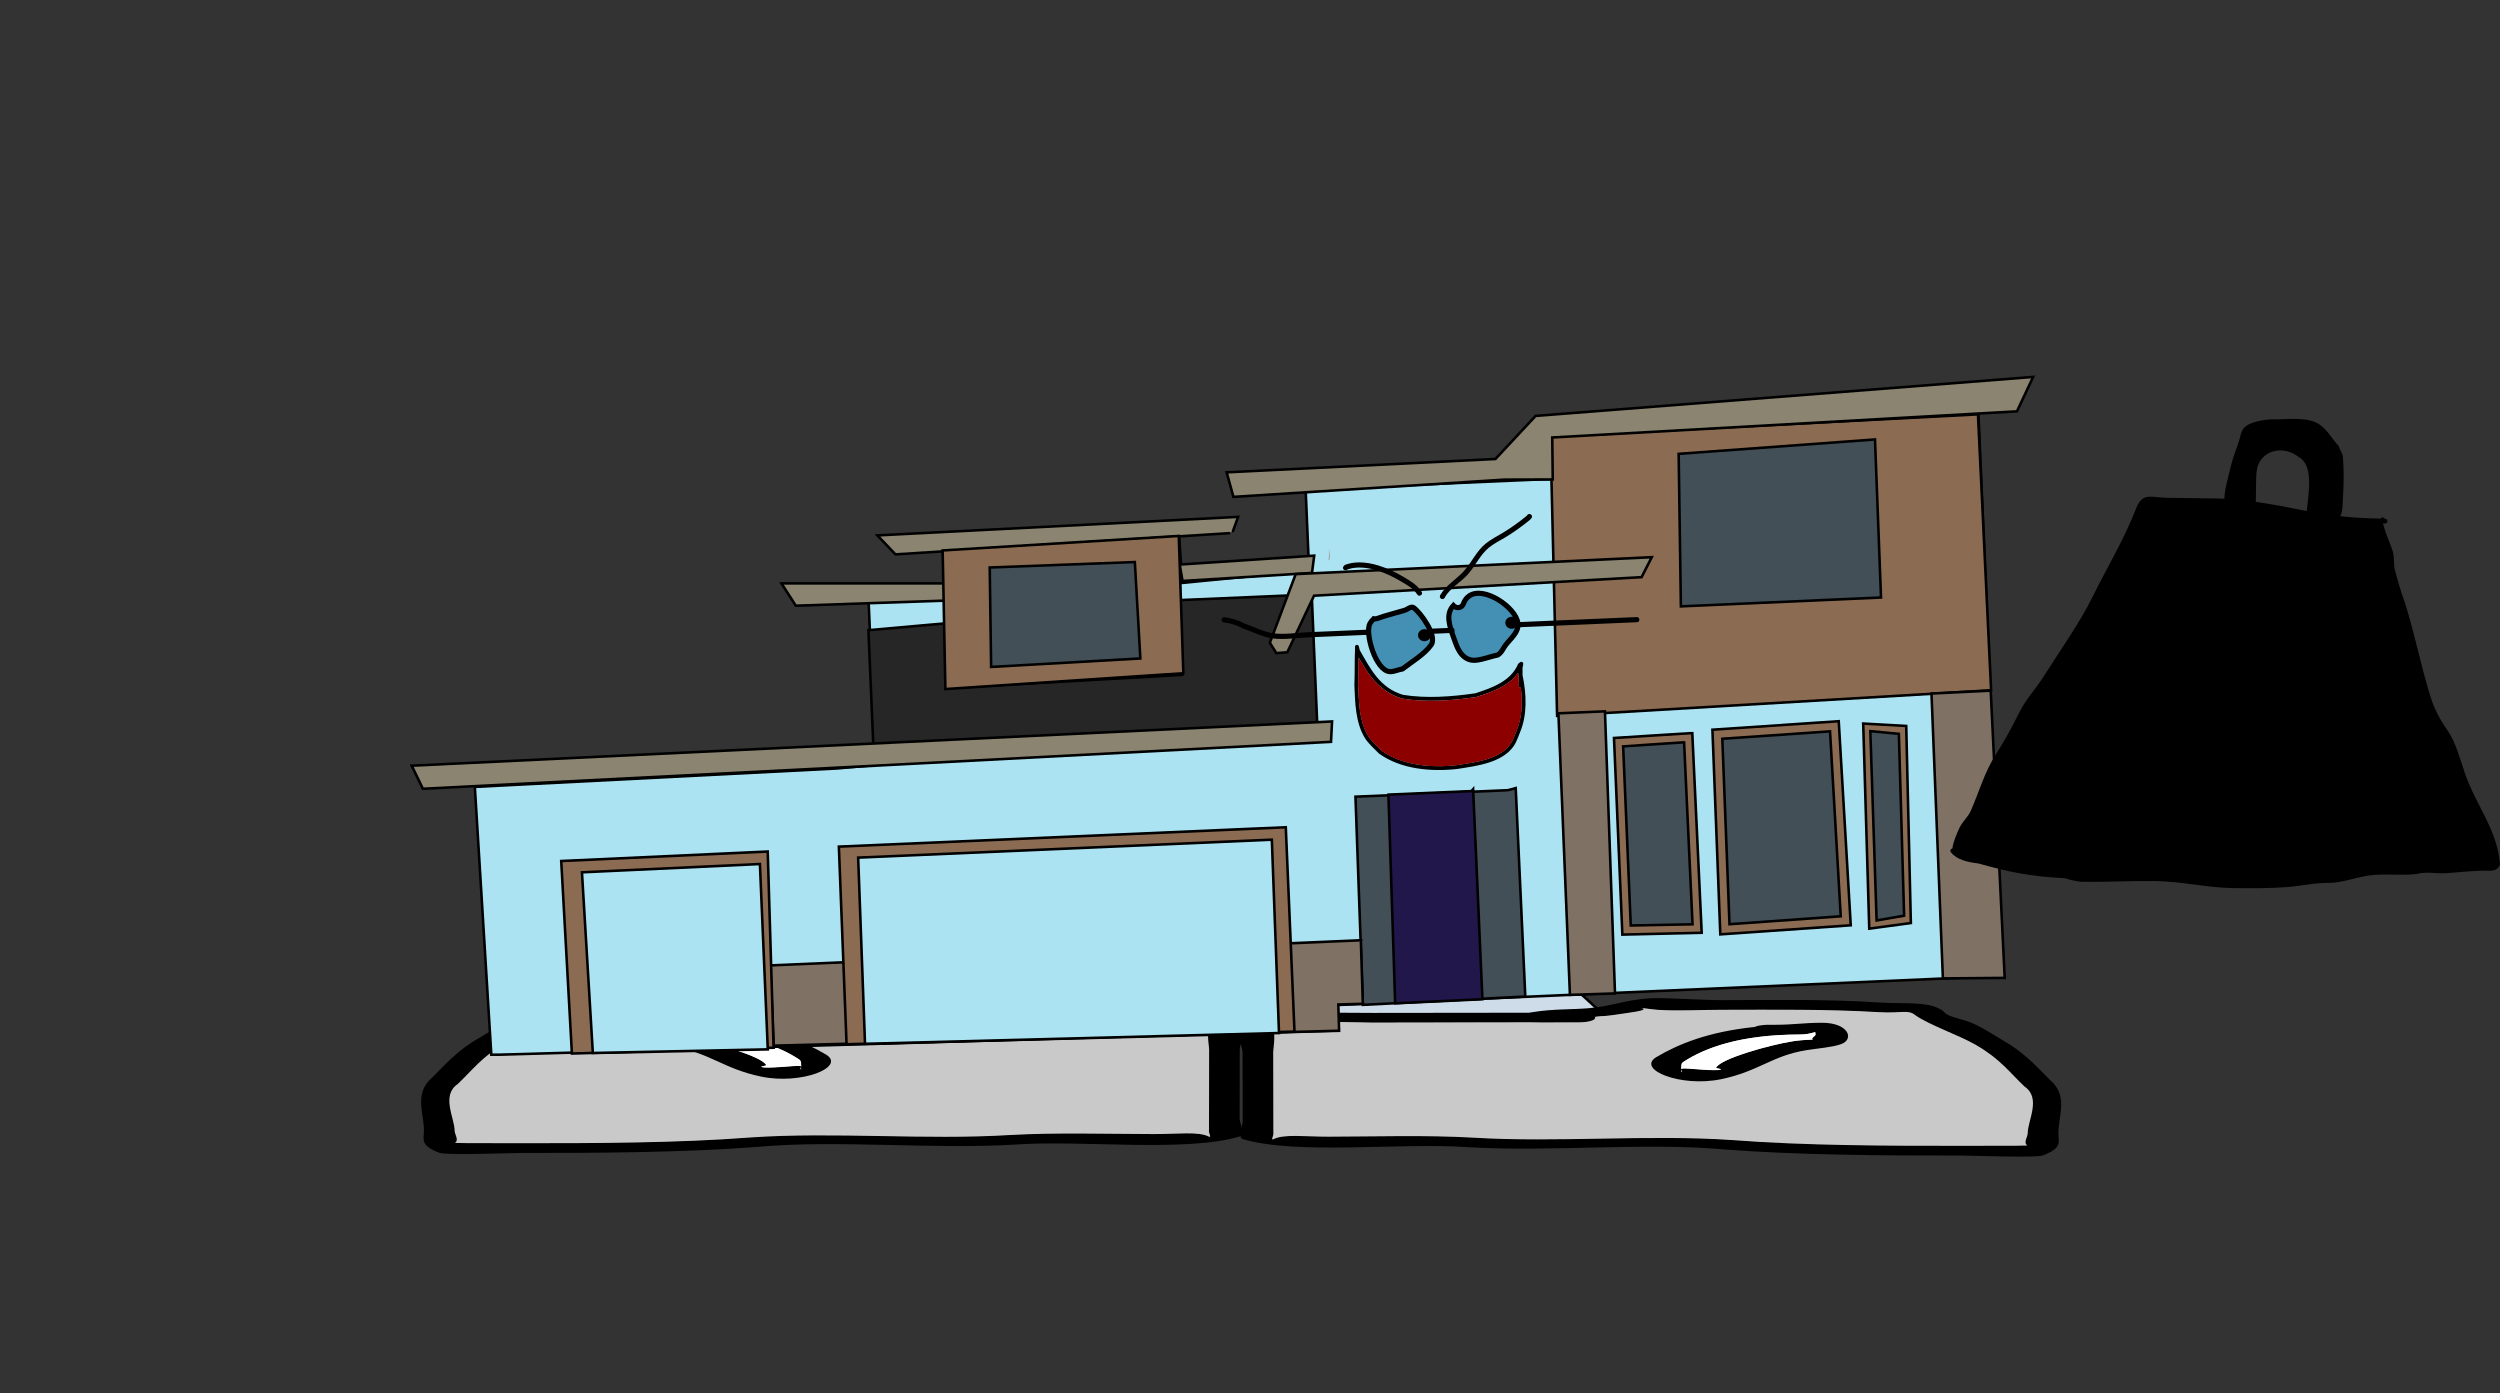 <svg version="1.1" xmlns="http://www.w3.org/2000/svg" xmlns:xlink="http://www.w3.org/1999/xlink" width="967.1" height="539.039" viewBox="0,0,967.1,539.039"><rect x="0" y="0" width="967.1" height="539.039" fill="#333333" stroke="none"/><g transform="translate(159.73,89.52)"><g data-paper-data="{&quot;isPaintingLayer&quot;:true}" stroke-linejoin="miter" stroke-miterlimit="10" stroke-dasharray="" stroke-dashoffset="0" style="mix-blend-mode: normal"><path d="M-159.73,449.52v-539.039h959.459v539.039z" fill="none" fill-rule="nonzero" stroke="#f00000" stroke-width="0" stroke-linecap="butt"/><path d="M192.032,324.822l35.966,-45.417l109.759,-9.006l-19.757,44.524z" data-paper-data="{&quot;index&quot;:null}" fill="#cedce9" fill-rule="nonzero" stroke="#000000" stroke-width="1" stroke-linecap="round"/><path d="M174.555,301.953c-3.803,-0.604 -12.854,-1.549 -8.886,-2.51c-2.169,0.307 -5.063,0.681 -6.603,0.781c-7.294,0.473 -16.746,-0.02 -24.272,-0.029c-20.648,-0.025 -40.694,-0.304 -60.682,0.884c-9.033,0.537 -11.514,-1.157 -14.291,1.205c-5.726,3.963 -16.495,7.492 -23.414,11.48c-9.378,5.405 -13.019,10.629 -18.771,16.053c-6.507,4.465 -1.221,13.058 -1.227,18.036c-0.002,1.333 1.819,3.707 0.076,4.685c1.732,0.052 3.404,0.099 4.469,0.1c7.079,0.008 14.159,0.017 21.238,0.025c28.161,0.034 60.881,-0.121 88.217,-2.242c32.456,-2.258 67.626,1.078 100.343,-0.945c17.917,-1.013 37.445,-0.375 55.686,-0.346c9.254,0.015 17.179,-1.083 21.237,0.981c1.067,0.543 0.002,-1.275 0.002,-1.912c0.002,-1.593 0.004,-3.187 0.006,-4.78c0.011,-8.923 0.021,-17.845 0.032,-26.768c0.003,-2.109 -1.743,-9.658 1.888,-10.47c-0.681,-0.014 -1.452,-0.035 -1.875,-0.046c-3.754,-0.091 -5.852,-0.028 -8.781,-0.69c-5.085,-1.15 -22.247,-0.303 -29.143,-0.311c-26.801,-0.032 -53.601,-0.064 -80.402,-0.096c0,0 -6.068,-0.007 -6.066,-1.919c0,-0.079 0.01,-0.154 0.03,-0.226c-2.901,-0.197 -5.831,-0.469 -8.811,-0.943zM269.808,301.313c16.178,0.019 36.857,-0.864 47.9,3.026c6.329,2.229 2.147,9.346 2.143,12.33c-0.011,8.923 -0.021,17.845 -0.032,26.768c-0.001,1.019 2.083,6.076 -0.008,6.692c-21.118,6.225 -60.903,1.304 -86.683,3.102c-31.992,1.978 -68.828,-1.908 -99.78,0.906c-28.174,2.185 -62.113,2.387 -91.16,2.352c-4.166,-0.005 -29.154,0.959 -31.858,-0.038c-7.753,-2.86 -6.062,-5.237 -6.058,-8.611c0.007,-6.104 -3.418,-13.383 1.851,-19.244c5.895,-5.559 10.031,-11.137 19.43,-16.553c3.791,-2.185 7.887,-5.109 12.785,-7.08c3.205,-1.29 9.332,-2.334 10.099,-4.015c5.197,-4.422 14.576,-2.96 25.678,-3.691c19.762,-1.301 40.211,-0.908 60.682,-0.884c7.55,0.009 22.302,-1.068 27.628,-0.721c9.27,0.604 14.642,3.102 23.627,3.852c6.593,0.551 13.542,0.238 21.237,1.459c0.584,0.093 1.168,0.185 1.752,0.278c20.255,0.024 40.51,0.048 60.766,0.073z" data-paper-data="{&quot;index&quot;:null}" fill="#000000" fill-rule="nonzero" stroke="none" stroke-width="1" stroke-linecap="butt"/><path d="M183.45,302.804c-0.02,0.072 -0.029,0.147 -0.029,0.226c-0.002,1.912 6.096,1.923 6.096,1.923c26.801,0.032 53.744,0.102 80.545,0.134c6.897,0.008 24.074,-0.83 29.159,0.32c2.929,0.662 5.032,0.603 8.786,0.693c0.424,0.01 1.195,0.033 1.876,0.046c-3.631,0.812 -1.867,8.379 -1.87,10.489c-0.011,8.923 -0.034,17.898 -0.045,26.821c-0.002,1.593 -0.014,3.194 -0.016,4.788c-0.001,0.637 1.06,2.457 -0.007,1.915c-4.058,-2.065 -11.991,-0.963 -21.244,-0.977c-18.241,-0.029 -37.824,-0.645 -55.741,0.367c-32.717,2.023 -68.208,-1.295 -100.665,0.963c-27.336,2.12 -60.188,2.242 -88.35,2.208c-7.079,-0.008 -14.171,-0.023 -21.251,-0.031c-1.065,-0.001 -2.74,-0.05 -4.471,-0.101c1.743,-0.979 -0.089,-3.36 -0.088,-4.692c0.006,-4.978 -5.308,-13.604 1.199,-18.069c5.752,-5.424 9.405,-10.685 18.783,-16.09c6.92,-3.988 17.734,-7.546 23.46,-11.509c2.777,-2.363 5.276,-0.676 14.31,-1.213c19.988,-1.188 40.164,-0.935 60.812,-0.91c7.526,0.009 17.063,0.497 24.357,0.024c1.54,-0.1 4.458,-0.474 6.627,-0.781c-3.968,0.961 5.119,1.907 8.921,2.511c2.98,0.473 5.945,0.748 8.846,0.945z" data-paper-data="{&quot;noHover&quot;:false,&quot;origItem&quot;:[&quot;Path&quot;,{&quot;applyMatrix&quot;:true,&quot;segments&quot;:[[[579.60736,595.76373],[0.95609,-0.20262],[0.00646,0.07548]],[[579.61718,596],[0,-0.08208],[0,2]],[[577.61718,598],[0,0],[-8.83333,0]],[[551.11718,598],[8.83333,0],[-2.27308,0]],[[541.51161,598.28885],[1.67648,-1.19621],[-0.96568,0.68904]],[[538.61718,599],[1.23739,-0.09027],[-0.13966,0.01019]],[[537.99901,599.04541],[0.22447,-0.0134],[1.19653,0.85421]],[[538.61718,610],[0,-2.20646],[0,9.33333]],[[538.61718,638],[0,-9.33333],[0,1.66667]],[[538.61718,643],[0,-1.66667],[0,0.66667]],[[538.61718,645],[-0.35177,0.56631],[1.33831,-2.15456]],[[545.61718,644],[-3.04994,0.00386],[6.01206,-0.00761]],[[563.97058,644.43107],[-5.90478,-1.08158],[10.78253,2.15651]],[[597.04254,645.54479],[-10.6965,-2.40266],[9.00888,2.25222]],[[626.11718,648],[-9.28168,0],[2.33333,0]],[[633.11718,648],[-2.33333,0],[0.35109,0]],[[634.59021,647.90091],[-0.5707,0.05184],[-0.57412,-1.02596]],[[634.61718,643],[0,1.39387],[0,-5.20707]],[[634.21982,624.13246],[2.14282,4.67827],[-1.8936,-5.6808]],[[628.03948,607.31672],[3.08887,5.66543],[-2.2791,-4.1802]],[[620.32688,595.27881],[1.8857,4.15235],[-0.91417,-2.47477]],[[615.61718,594],[2.9771,0.57275],[-6.58756,-1.26734]],[[595.61718,593],[6.8054,0],[-2.48058,0]],[[587.61718,593],[2.40395,0.50364],[-0.50743,-0.10631]],[[585.44122,592.1748],[0.71481,0.32365],[1.30749,1.01011]],[[582.51161,594.78885],[1.25365,-0.62682],[-0.98239,0.4912]]],&quot;closed&quot;:true}],&quot;index&quot;:null}" fill="#c9c9c9" fill-rule="nonzero" stroke="none" stroke-width="1" stroke-linecap="butt"/><path d="M98.374,309.712c-0.001,0.646 2.09,1.432 1.047,1.942c2.667,0.09 5.349,0.282 7.732,0.66c9.186,1.459 27.871,6.756 29.629,10.245c0.143,0.284 -2.455,0.328 -2.016,0.58c1.463,0.839 13.397,-0.602 14.769,-0.362c0.311,0.054 0.463,0.138 0.524,0.24c-0.064,-0.317 -0.122,-0.623 -0.121,-0.816c0.001,-0.677 0.087,-1.407 -0.874,-2.014c-8.165,-5.349 -21.508,-10.441 -44.622,-10.468c0,0 -2.728,-0.003 -4.525,-0.582c-0.599,-0.108 -1.065,-0.235 -1.378,-0.383c-0.081,0.365 -0.165,0.736 -0.166,0.958zM149.936,324.113c0.414,0.392 0.292,-0.258 0.155,-0.938c-0.029,0.295 -0.438,0.67 -0.155,0.938zM159.921,318.49c7.54,4.764 -9.601,11.691 -25.159,8.473c-14.679,-3.036 -19.644,-9.108 -33.041,-11.235c-4.526,-0.719 -9.95,-1.114 -13.33,-2.305c-5.357,-1.887 -2.973,-8.305 7.275,-8.293c7.379,0.009 11.013,0.767 17.883,0.775l3.034,0.004c0,0 3.483,0.004 5.17,0.838c17.973,1.87 29.501,6.581 38.168,11.743z" data-paper-data="{&quot;index&quot;:null}" fill="#000000" fill-rule="nonzero" stroke="none" stroke-width="1" stroke-linecap="butt"/><path d="M98.314,308.69c0.312,0.148 0.779,0.275 1.378,0.383c1.797,0.578 4.537,0.578 4.537,0.578c23.113,0.028 36.939,5.232 45.104,10.581c0.961,0.607 0.848,1.35 0.847,2.027c-0,0.193 0.047,0.503 0.11,0.82c-0.061,-0.102 -0.212,-0.187 -0.523,-0.241c-1.372,-0.239 -13.409,1.226 -14.872,0.387c-0.44,-0.252 1.871,-0.465 1.727,-0.748c-1.758,-3.489 -20.533,-8.76 -29.72,-10.218c-2.383,-0.378 -5.08,-0.563 -7.747,-0.652c1.043,-0.51 -1.023,-1.308 -1.022,-1.954c0,-0.222 0.099,-0.598 0.18,-0.963z" data-paper-data="{&quot;noHover&quot;:false,&quot;origItem&quot;:[&quot;Path&quot;,{&quot;applyMatrix&quot;:true,&quot;segments&quot;:[[[607.563,601.99816],[0.02649,0.38155],[-0.10299,0.15484]],[[607.10872,602.39727],[0.1976,-0.11227],[-0.59254,0.60273]],[[605.61718,603],[0,0],[-7.618,0]],[[590.90604,613.89443],[2.69308,-5.58508],[-0.31682,0.63364]],[[590.61718,616],[0,-0.70843],[0,0.20156]],[[590.57685,616.85325],[0.02106,-0.33136],[0.02013,-0.10671]],[[590.74964,616.60263],[-0.10238,0.05628],[0.45234,-0.24865]],[[595.61718,617],[-0.48256,0.87548],[0.14503,-0.26312]],[[594.95308,616.3906],[-0.04725,0.29671],[0.58086,-3.64773]],[[604.72276,605.71115],[-3.02833,1.51416],[0.78545,-0.39273]],[[607.27135,605.03032],[-0.87898,0.0905],[-0.34365,-0.53523]],[[607.61718,603],[0,0.6759],[0,-0.23192]]],&quot;closed&quot;:true}],&quot;index&quot;:null}" fill="#ffffff" fill-rule="nonzero" stroke="none" stroke-width="1" stroke-linecap="butt"/><path d="M336.06,314.484l-26.567,-40.827l109.799,-8.513l42.713,39.139z" data-paper-data="{&quot;index&quot;:null}" fill="#cedce9" fill-rule="nonzero" stroke="#000000" stroke-width="1" stroke-linecap="round"/><path d="M466.251,302.953c-2.98,0.473 -5.91,0.745 -8.811,0.943c0.02,0.072 0.03,0.147 0.03,0.226c0.002,1.912 -6.066,1.919 -6.066,1.919c-26.801,0.032 -53.602,0.064 -80.402,0.096c-6.897,0.008 -24.058,-0.839 -29.143,0.311c-2.929,0.662 -5.027,0.6 -8.781,0.69c-0.424,0.01 -1.194,0.032 -1.875,0.046c3.631,0.812 1.885,8.361 1.888,10.47c0.011,8.923 0.021,17.845 0.032,26.768c0.002,1.593 0.004,3.187 0.006,4.78c0.001,0.637 -1.064,2.455 0.002,1.912c4.058,-2.065 11.984,-0.967 21.237,-0.981c18.241,-0.029 37.769,-0.667 55.686,0.346c32.717,2.023 67.887,-1.313 100.343,0.945c27.336,2.12 60.056,2.275 88.217,2.242c7.08,-0.008 14.159,-0.017 21.238,-0.025c1.065,-0.001 2.738,-0.048 4.469,-0.1c-1.743,-0.979 0.078,-3.353 0.076,-4.685c-0.006,-4.978 5.28,-13.571 -1.227,-18.036c-5.752,-5.424 -9.392,-10.648 -18.771,-16.053c-6.92,-3.988 -17.688,-7.517 -23.414,-11.48c-2.777,-2.363 -5.258,-0.669 -14.291,-1.205c-19.988,-1.188 -40.034,-0.908 -60.682,-0.884c-7.526,0.009 -16.978,0.502 -24.272,0.029c-1.54,-0.1 -4.434,-0.474 -6.603,-0.781c3.968,0.961 -5.083,1.906 -8.886,2.51zM370.997,302.313c20.255,-0.024 40.51,-0.048 60.766,-0.073c0.584,-0.093 1.168,-0.185 1.752,-0.278c7.695,-1.222 14.644,-0.909 21.237,-1.459c8.985,-0.75 14.357,-3.248 23.627,-3.852c5.325,-0.347 20.078,0.73 27.628,0.721c20.471,-0.024 40.92,-0.418 60.682,0.884c11.102,0.731 20.482,-0.731 25.678,3.691c0.767,1.681 6.894,2.725 10.099,4.015c4.898,1.972 8.994,4.895 12.785,7.08c9.398,5.417 13.535,10.994 19.43,16.553c5.269,5.861 1.844,13.141 1.851,19.244c0.004,3.374 1.695,5.751 -6.058,8.611c-2.703,0.997 -27.691,0.033 -31.858,0.038c-29.047,0.035 -62.986,-0.167 -91.16,-2.352c-30.952,-2.813 -67.788,1.072 -99.78,-0.906c-25.781,-1.799 -65.565,3.123 -86.683,-3.102c-2.091,-0.616 -0.007,-5.673 -0.008,-6.692c-0.011,-8.923 -0.021,-17.845 -0.032,-26.768c-0.004,-2.983 -4.186,-10.101 2.143,-12.33c11.044,-3.89 31.722,-3.007 47.9,-3.026z" data-paper-data="{&quot;index&quot;:null}" fill="#000000" fill-rule="nonzero" stroke="none" stroke-width="1" stroke-linecap="butt"/><path d="M457.355,303.804c2.901,-0.197 5.866,-0.472 8.846,-0.945c3.803,-0.604 12.89,-1.55 8.921,-2.511c2.169,0.307 5.087,0.681 6.627,0.781c7.294,0.473 16.831,-0.015 24.357,-0.024c20.648,-0.025 40.824,-0.278 60.812,0.91c9.033,0.537 11.533,-1.15 14.31,1.213c5.726,3.963 16.54,7.521 23.46,11.509c9.378,5.405 13.031,10.666 18.783,16.09c6.507,4.465 1.193,13.091 1.199,18.069c0.002,1.333 -1.831,3.713 -0.088,4.692c-1.731,0.052 -3.406,0.1 -4.471,0.101c-7.079,0.008 -14.171,0.023 -21.251,0.031c-28.161,0.034 -61.014,-0.088 -88.35,-2.208c-32.456,-2.258 -67.948,1.059 -100.665,-0.963c-17.917,-1.013 -37.5,-0.396 -55.741,-0.367c-9.254,0.015 -17.186,-1.087 -21.244,0.977c-1.067,0.543 -0.006,-1.277 -0.007,-1.915c-0.002,-1.593 -0.014,-3.194 -0.016,-4.788c-0.011,-8.923 -0.034,-17.898 -0.045,-26.821c-0.003,-2.109 1.762,-9.676 -1.87,-10.489c0.681,-0.014 1.452,-0.036 1.876,-0.046c3.754,-0.091 5.857,-0.031 8.786,-0.693c5.085,-1.15 22.262,-0.312 29.159,-0.32c26.801,-0.032 53.744,-0.102 80.545,-0.134c0,0 6.098,-0.011 6.096,-1.923c-0,-0.078 -0.01,-0.154 -0.029,-0.226z" data-paper-data="{&quot;noHover&quot;:false,&quot;origItem&quot;:[&quot;Path&quot;,{&quot;applyMatrix&quot;:true,&quot;segments&quot;:[[[579.60736,595.76373],[0.95609,-0.20262],[0.00646,0.07548]],[[579.61718,596],[0,-0.08208],[0,2]],[[577.61718,598],[0,0],[-8.83333,0]],[[551.11718,598],[8.83333,0],[-2.27308,0]],[[541.51161,598.28885],[1.67648,-1.19621],[-0.96568,0.68904]],[[538.61718,599],[1.23739,-0.09027],[-0.13966,0.01019]],[[537.99901,599.04541],[0.22447,-0.0134],[1.19653,0.85421]],[[538.61718,610],[0,-2.20646],[0,9.33333]],[[538.61718,638],[0,-9.33333],[0,1.66667]],[[538.61718,643],[0,-1.66667],[0,0.66667]],[[538.61718,645],[-0.35177,0.56631],[1.33831,-2.15456]],[[545.61718,644],[-3.04994,0.00386],[6.01206,-0.00761]],[[563.97058,644.43107],[-5.90478,-1.08158],[10.78253,2.15651]],[[597.04254,645.54479],[-10.6965,-2.40266],[9.00888,2.25222]],[[626.11718,648],[-9.28168,0],[2.33333,0]],[[633.11718,648],[-2.33333,0],[0.35109,0]],[[634.59021,647.90091],[-0.5707,0.05184],[-0.57412,-1.02596]],[[634.61718,643],[0,1.39387],[0,-5.20707]],[[634.21982,624.13246],[2.14282,4.67827],[-1.8936,-5.6808]],[[628.03948,607.31672],[3.08887,5.66543],[-2.2791,-4.1802]],[[620.32688,595.27881],[1.8857,4.15235],[-0.91417,-2.47477]],[[615.61718,594],[2.9771,0.57275],[-6.58756,-1.26734]],[[595.61718,593],[6.8054,0],[-2.48058,0]],[[587.61718,593],[2.40395,0.50364],[-0.50743,-0.10631]],[[585.44122,592.1748],[0.71481,0.32365],[1.30749,1.01011]],[[582.51161,594.78885],[1.25365,-0.62682],[-0.98239,0.4912]]],&quot;closed&quot;:true}],&quot;index&quot;:null}" fill="#c9c9c9" fill-rule="nonzero" stroke="none" stroke-width="1" stroke-linecap="butt"/><path d="M542.431,310.712c-0,-0.222 -0.085,-0.593 -0.166,-0.958c-0.312,0.148 -0.778,0.275 -1.378,0.383c-1.797,0.578 -4.525,0.582 -4.525,0.582c-23.113,0.028 -36.457,5.119 -44.622,10.468c-0.961,0.607 -0.875,1.337 -0.874,2.014c0,0.193 -0.058,0.499 -0.121,0.816c0.061,-0.102 0.213,-0.186 0.524,-0.24c1.372,-0.239 13.306,1.201 14.769,0.362c0.44,-0.252 -2.159,-0.296 -2.016,-0.58c1.758,-3.489 20.443,-8.786 29.629,-10.245c2.383,-0.378 5.065,-0.57 7.732,-0.66c-1.043,-0.51 1.048,-1.296 1.047,-1.942zM490.714,324.176c-0.137,0.68 -0.258,1.33 0.155,0.938c0.283,-0.268 -0.126,-0.643 -0.155,-0.938zM480.884,319.49c8.666,-5.162 20.195,-9.873 38.168,-11.743c1.688,-0.833 5.17,-0.838 5.17,-0.838l3.034,-0.004c6.87,-0.008 10.504,-0.767 17.883,-0.775c10.248,-0.012 12.631,6.406 7.275,8.293c-3.38,1.191 -8.804,1.586 -13.33,2.305c-13.397,2.127 -18.362,8.199 -33.041,11.235c-15.558,3.218 -32.699,-3.709 -25.159,-8.473z" data-paper-data="{&quot;index&quot;:null}" fill="#000000" fill-rule="nonzero" stroke="none" stroke-width="1" stroke-linecap="butt"/><path d="M542.491,309.69c0.081,0.365 0.179,0.741 0.18,0.963c0.001,0.646 -2.065,1.444 -1.022,1.954c-2.667,0.09 -5.365,0.274 -7.747,0.652c-9.186,1.459 -27.962,6.729 -29.72,10.218c-0.143,0.284 2.167,0.496 1.727,0.748c-1.463,0.839 -13.5,-0.627 -14.872,-0.387c-0.311,0.054 -0.462,0.139 -0.523,0.241c0.064,-0.317 0.11,-0.628 0.11,-0.82c-0.001,-0.677 -0.113,-1.42 0.847,-2.027c8.164,-5.349 21.99,-10.554 45.104,-10.581c0,0 2.74,0.001 4.537,-0.578c0.599,-0.108 1.066,-0.235 1.378,-0.383z" data-paper-data="{&quot;noHover&quot;:false,&quot;origItem&quot;:[&quot;Path&quot;,{&quot;applyMatrix&quot;:true,&quot;segments&quot;:[[[607.563,601.99816],[0.02649,0.38155],[-0.10299,0.15484]],[[607.10872,602.39727],[0.1976,-0.11227],[-0.59254,0.60273]],[[605.61718,603],[0,0],[-7.618,0]],[[590.90604,613.89443],[2.69308,-5.58508],[-0.31682,0.63364]],[[590.61718,616],[0,-0.70843],[0,0.20156]],[[590.57685,616.85325],[0.02106,-0.33136],[0.02013,-0.10671]],[[590.74964,616.60263],[-0.10238,0.05628],[0.45234,-0.24865]],[[595.61718,617],[-0.48256,0.87548],[0.14503,-0.26312]],[[594.95308,616.3906],[-0.04725,0.29671],[0.58086,-3.64773]],[[604.72276,605.71115],[-3.02833,1.51416],[0.78545,-0.39273]],[[607.27135,605.03032],[-0.87898,0.0905],[-0.34365,-0.53523]],[[607.61718,603],[0,0.6759],[0,-0.23192]]],&quot;closed&quot;:true}],&quot;index&quot;:null}" fill="#ffffff" fill-rule="nonzero" stroke="none" stroke-width="1" stroke-linecap="butt"/><g fill-rule="nonzero" stroke="#000000" stroke-width="1" stroke-linecap="round"><path d="M605.66,71.769l8.966,210.705l0.235,5.529l-257.378,11.26l0.173,9.852l-323.88,9.351l-3.445,0.024l-6.378,-103.61l140.072,-7.13l14.96,-1.314l-2.674,-62.843l29.476,-1.5l-0.784,-18.429l91.375,-6.104l1.276,18.408l49.029,-4.794l-1.333,-31.329l95.275,-4.116l-0.69,-16.22l164.354,-9.209l1.464,-0.308z" data-paper-data="{&quot;index&quot;:null}" fill="#ace3f2"/><path d="M494.916,194.11l3.639,77.211l-30.692,0.703l-3.237,-76.059l29.231,-1.847z" data-paper-data="{&quot;index&quot;:null}" fill="#8b6c52"/><path d="M502.706,192.763l48.86,-3.293l4.649,78.951l-50.463,3.513z" data-paper-data="{&quot;index&quot;:null}" fill="#8b6c52"/><path d="M561.032,190.378l16.644,0.93l1.791,76.236l-16.097,2.174z" data-paper-data="{&quot;index&quot;:null}" fill="#8b6c52"/><path d="M605.422,70.77l5.092,106.735l-167.895,9.896l-2.583,-108.126z" data-paper-data="{&quot;index&quot;:null}" fill="#8b6c52"/><path d="M440.941,95.958l-18.706,0.058l-104.828,6.676l-2.619,-9.489l103.969,-5.163l15.538,-16.662l192.474,-15.083l-6.265,13.313l-179.762,10.111z" data-paper-data="{&quot;index&quot;:null}" fill="#8b8471"/><path d="M315.789,116.731l-129.133,8.203l-6.959,-7.335l139.516,-7.168l-1.981,5.5" data-paper-data="{&quot;index&quot;:null}" fill="#8b8471"/><path d="M347.808,132.108l-50.08,3.116l-1.117,-6.353l52.04,-3.445z" data-paper-data="{&quot;index&quot;:null}" fill="#8b8471"/><path d="M206.124,142.814l-58.011,1.976l-5.537,-8.626l63.756,-0.005z" data-paper-data="{&quot;index&quot;:null}" fill="#8b8471"/><path d="M176.21,154.265l30.9,-2.748l-0.053,25.115l90.572,-5.077l-1.23,-28.915l51.294,-2.183l2.131,50.079l-171.687,8.978z" data-paper-data="{&quot;index&quot;:null}" fill="#262626"/><path d="M178.626,206.694l-174.768,8.914l-4.318,-8.924l356.025,-17.119l-0.403,7.894z" data-paper-data="{&quot;index&quot;:null}" fill="#8b8471"/><path d="M296.263,117.808l1.767,53.096l-92.051,6.133l-1.051,-53.619z" data-paper-data="{&quot;index&quot;:null}" fill="#8b6c52"/><path d="M281.406,165.197l-57.734,3.282l-0.537,-38.468l56.134,-2.114z" data-paper-data="{&quot;index&quot;:null}" fill="#424f57"/><path d="M426.61,215.335l3.706,80.639l-62.823,3.223l-2.877,-80.527l59.004,-2.511z" data-paper-data="{&quot;index&quot;:null}" fill="#424f57"/><path d="M410.132,215.761l3.595,81.262l-33.75,1.574l-2.61,-80.72l32.109,-1.366z" data-paper-data="{&quot;index&quot;:null}" fill="#21174b"/><path d="M366.728,275.036l0.736,23.751l-9.474,0.266l0.295,10.16l-218.707,5.767l-1.321,-31.046l228.654,-9.73" data-paper-data="{&quot;index&quot;:null}" fill="#807165"/><path d="M587.442,178.764l22.91,-1.112l5.416,111.119l-23.911,0.193l-4.375,-109.273z" data-paper-data="{&quot;index&quot;:null}" fill="#807165"/><path d="M465.015,294.773l-17.434,0.57l-4.463,-108.925l18.01,-0.766z" data-paper-data="{&quot;index&quot;:null}" fill="#807165"/><path d="M167.752,314.433l-2.978,-76.443l172.891,-7.495l3.363,79.038z" data-paper-data="{&quot;index&quot;:null}" fill="#8b6c52"/><path d="M174.893,314.267l-2.652,-72.023l160.027,-6.947l2.771,74.802z" data-paper-data="{&quot;index&quot;:null}" fill="#ace3f2"/><path d="M61.504,318.026l-4.131,-74.469l79.884,-3.674l2.267,75.889z" data-paper-data="{&quot;index&quot;:null}" fill="#8b6c52"/><path d="M69.606,317.819l-4.211,-69.895l68.838,-3.204l3.051,71.697z" data-paper-data="{&quot;index&quot;:null}" fill="#ace3f2"/><path d="M341.5,132.569l137.739,-6.549l-3.933,7.728l-126.715,7.179l-10.341,21.885l-4.248,0.318l-2.508,-4.017z" data-paper-data="{&quot;index&quot;:null}" fill="#8b8471"/><path d="M565.595,80.476l2.327,61.143l-77.42,3.432l-0.861,-59.006z" data-paper-data="{&quot;index&quot;:null}" fill="#424f57"/><path d="M506.531,196.263l41.668,-2.873l4.144,71.548l-43.034,3.068z" data-paper-data="{&quot;index&quot;:null}" fill="#424f57"/><path d="M563.785,193.311l11.042,1.042l2.032,70.366l-10.645,1.828z" data-paper-data="{&quot;index&quot;:null}" fill="#424f57"/><path d="M491.745,197.683l3.268,70.348l-23.9,0.467l-2.949,-69.296l22.755,-1.518z" data-paper-data="{&quot;index&quot;:null}" fill="#424f57"/></g><path d="M354.507,127.277c-0.192,-0.031 -0.301,-0.131 -0.327,-0.3c0.254,-1.31 0.3,-2.673 0.14,-4.09c0.472,1.399 0.534,2.862 0.187,4.391z" data-paper-data="{&quot;index&quot;:null}" fill="#9e9e9e" fill-rule="evenodd" stroke="none" stroke-width="1" stroke-linecap="butt"/><path d="M403.515,145.399c2.066,0.686 2.822,-1.284 2.822,-1.284c0.392,-1.084 0.959,-1.941 1.622,-2.575c0.166,-0.095 0.453,-0.283 0.696,-0.56c5.745,-3.894 18.033,4.486 18.788,10.566c0.489,3.937 -3.63,6.464 -5.39,9.427c-0.648,1.091 -1.343,2.376 -2.53,2.934c-2.605,0.464 -7.268,2.341 -9.795,1.963c-4.5,-0.673 -5.902,-5.292 -7.07,-8.562c-1.604,-4.488 -3.287,-9.24 -0.175,-12.554c0.222,0.256 0.551,0.485 1.031,0.644z" data-paper-data="{&quot;noHover&quot;:false,&quot;origItem&quot;:[&quot;Path&quot;,{&quot;applyMatrix&quot;:true,&quot;segments&quot;:[[[303.75951,159.12161],[0.07472,0.14181],[-1.70229,1.28574]],[[302.66612,165.04188],[-0.29217,-2.27454],[0.21284,1.65697]],[[304.98984,169.71538],[-1.94531,-0.73116],[1.09249,0.41062]],[[309.51343,169.67697],[-1.20703,-0.01856],[0.58234,-0.15551]],[[310.90585,168.52331],[-0.39227,0.45765],[1.06552,-1.24311]],[[314.17667,164.58584],[-0.15326,1.91125],[0.23667,-2.95156]],[[306.84804,157.91071],[2.93246,-1.3193],[-0.13459,0.10897]],[[306.48773,158.11144],[0.08301,-0.02987],[-0.35593,0.2395]],[[305.5311,159.17855],[0.27722,-0.47785],[0,0]],[[304.15911,159.52155],[0.85749,0.5145],[-0.19963,-0.11978]]],&quot;closed&quot;:true}],&quot;index&quot;:null}" fill="#4490b5" fill-rule="nonzero" stroke="#000000" stroke-width="2" stroke-linecap="butt"/><path d="M373.059,149.734c3.423,-1.249 7.09,-2.089 10.545,-3.151c1.156,-0.356 2.536,-1.716 3.506,-1.032c2.612,1.844 9.242,10.818 6.801,14.365c-2.451,3.561 -7.555,6.608 -11.115,9.336c-1.626,0.259 -3.219,1.11 -4.864,1.037c-5.501,-0.245 -9.745,-14.997 -7.715,-18.604c0.377,-0.67 0.911,-1.266 1.455,-1.833c0.726,0.127 1.389,-0.117 1.389,-0.117z" data-paper-data="{&quot;noHover&quot;:false,&quot;origItem&quot;:[&quot;Path&quot;,{&quot;applyMatrix&quot;:true,&quot;segments&quot;:[[[287.24196,159.08011],[0.29648,0.12027],[-0.2814,0.20784]],[[286.46732,159.77235],[0.22005,-0.26889],[-1.1837,1.44643]],[[288.05629,168.74018],[-2.30956,-0.58883],[0.69062,0.17608]],[[290.19385,168.69081],[-0.71228,-0.02474],[1.75342,-0.91761]],[[295.68772,165.48695],[-1.35818,1.38911],[1.35284,-1.38365]],[[294.11298,158.49213],[0.94175,1.05695],[-0.34943,-0.39217]],[[292.54579,158.65657],[0.52189,-0.05948],[-1.55968,0.17776]],[[287.83801,159.15045],[1.56269,-0.26425],[0,0]]],&quot;closed&quot;:true}],&quot;index&quot;:null}" fill="#4490b5" fill-rule="nonzero" stroke="#000000" stroke-width="2" stroke-linecap="butt"/><path d="M388.861,156.671c-0.267,-1.261 0.603,-2.494 1.942,-2.753c1.339,-0.259 2.641,0.554 2.908,1.815c0.267,1.261 -0.603,2.494 -1.942,2.753c-1.339,0.259 -2.641,-0.554 -2.908,-1.815z" data-paper-data="{&quot;index&quot;:null}" fill="#000000" fill-rule="nonzero" stroke="none" stroke-width="0.5" stroke-linecap="butt"/><path d="M422.637,151.858c-0.267,-1.261 0.603,-2.494 1.942,-2.753c1.339,-0.259 2.641,0.554 2.908,1.815c0.267,1.261 -0.603,2.494 -1.942,2.753c-1.339,0.259 -2.641,-0.554 -2.908,-1.815z" data-paper-data="{&quot;index&quot;:null}" fill="#000000" fill-rule="nonzero" stroke="none" stroke-width="0.5" stroke-linecap="butt"/><path d="M474.435,150.145c0.043,0.999 -0.957,1.042 -0.957,1.042c-4.789,0.204 -10.006,0.426 -15.033,0.64c-1.888,0.08 -3.78,0.161 -5.674,0.241c-8.229,0.35 -16.496,0.702 -24.702,1.051c0,0 -0.999,0.043 -1.042,-0.957c-0.043,-0.999 0.957,-1.042 0.957,-1.042c8.234,-0.35 16.468,-0.701 24.702,-1.051c1.861,-0.079 3.722,-0.158 5.583,-0.238c4.737,-0.202 9.566,-0.407 14.303,-0.609l0.821,-0.035c0,0 0.999,-0.043 1.042,0.957z" fill="#000000" fill-rule="nonzero" stroke="none" stroke-width="0.5" stroke-linecap="butt"/><path d="M393.146,154.708c-0.043,-0.999 0.765,-1.033 0.765,-1.033c2.508,-0.107 5.679,-0.242 8.186,-0.348c0,0 0.808,-0.034 0.85,0.965c0.043,0.999 -0.765,1.033 -0.765,1.033c-2.508,0.107 -5.015,0.213 -7.523,0.32l-0.664,0.028c0,0 -0.808,0.034 -0.85,-0.965z" fill="#000000" fill-rule="nonzero" stroke="none" stroke-width="0.5" stroke-linecap="butt"/><path d="M312.856,150.119c0.134,-0.991 1.125,-0.857 1.125,-0.857l0.077,0.01c2.831,0.391 5.216,1.093 7.745,2.446c3.63,1.231 7.331,3.262 11.149,3.753c4.284,0.55 9.033,-0.252 13.339,-0.435c7.693,-0.327 15.385,-0.655 23.078,-0.982c0,0 0.999,-0.043 1.042,0.957c0.043,0.999 -0.957,1.042 -0.957,1.042c-7.693,0.327 -15.385,0.655 -23.078,0.982c-4.423,0.188 -9.272,0.983 -13.674,0.422c-4.012,-0.512 -7.886,-2.598 -11.694,-3.902c-2.38,-1.261 -4.548,-1.949 -7.218,-2.3l-0.077,-0.01c0,0 -0.991,-0.134 -0.857,-1.125z" fill="#000000" fill-rule="nonzero" stroke="none" stroke-width="0.5" stroke-linecap="butt"/><path d="M361.535,130.765c-0.2,0.231 -0.574,0.49 -1.143,0.235c-0.913,-0.409 -0.504,-1.321 -0.504,-1.321l0.641,-0.681c0.875,-0.313 1.779,-0.55 2.689,-0.736c6.723,-1.074 14.152,1.93 19.848,5.306c2.757,1.634 5.316,3.058 7.133,5.792c0,0 0.55,0.835 -0.284,1.385c-0.835,0.55 -1.385,-0.284 -1.385,-0.284c-1.615,-2.471 -4.009,-3.704 -6.484,-5.173c-5.244,-3.113 -12.26,-6.067 -18.471,-5.059c-0.689,0.138 -1.374,0.312 -2.041,0.535z" fill="#000000" fill-rule="nonzero" stroke="none" stroke-width="0.5" stroke-linecap="butt"/><path d="M432.555,109.568c0.753,0.658 0.095,1.411 0.095,1.411l-0.583,0.645c-2.995,2.435 -6.124,4.708 -9.436,6.693c-2.112,1.264 -4.532,2.479 -6.438,4.04c-3.399,2.782 -5.236,7.136 -8.143,10.37c-2.625,2.921 -7.118,5.455 -8.899,8.954c0,0 -0.467,0.884 -1.351,0.418c-0.884,-0.467 -0.418,-1.351 -0.418,-1.351c2.007,-3.706 6.376,-6.237 9.183,-9.361c2.988,-3.325 4.863,-7.707 8.36,-10.577c1.98,-1.625 4.482,-2.894 6.678,-4.209c3.231,-1.933 6.282,-4.154 9.202,-6.529l0.338,-0.409c0,0 0.658,-0.753 1.411,-0.095z" fill="#000000" fill-rule="nonzero" stroke="none" stroke-width="0.5" stroke-linecap="butt"/><path d="M429.26,171.741c1.538,7.133 1.843,15.304 -0.943,21.938c-0.742,1.755 -1.379,3.843 -2.474,5.416c-4.579,6.575 -14.613,7.719 -21.845,8.857c-10.076,1.128 -21.877,0.143 -30.33,-6.004c-1.887,-1.911 -4.202,-3.932 -5.579,-6.262c-3.493,-5.91 -3.611,-13.517 -3.891,-20.145c0.185,-4.697 0.053,-9.397 0.253,-14.096l-0.013,-0.747c-0.009,-0.407 0.31,-0.748 0.718,-0.765c0.368,-0.016 0.686,0.237 0.764,0.585l0.353,1.444l-0.007,0.002c4.189,7.34 7.82,14.61 16.697,17.294c9.124,1.489 18.895,0.729 28.022,-0.588c6.453,-2.099 13.787,-4.659 16.575,-11.42l0.205,-0.081l-0.051,-0.07l0.626,-0.457c0.117,-0.088 0.261,-0.143 0.419,-0.15c0.414,-0.018 0.764,0.304 0.781,0.717c0.003,0.064 -0.003,0.126 -0.015,0.185l-0.263,1.412l-0.019,-0.004c0.011,0.98 0.012,1.96 0.017,2.94zM428.562,176.504c-0.043,0.002 -0.089,0 -0.138,-0.005c-0.746,-0.074 -0.672,-0.821 -0.672,-0.821l0.073,-0.713c-0.042,-0.959 -0.196,-2.338 -0.2,-3.664c-0.042,-0.182 -0.085,-0.363 -0.129,-0.544c-3.373,5.199 -10.668,7.602 -16.172,9.371c-9.34,1.379 -19.364,2.133 -28.701,0.589c-6.861,-2.054 -11.843,-7.141 -15.226,-13.328c-0.41,-0.75 -1.039,-1.618 -1.542,-2.518c-0.057,3.556 -0.015,7.113 -0.159,10.667c0.273,6.344 0.335,13.709 3.677,19.375c1.291,2.189 3.505,4.095 5.271,5.897c8.113,5.857 19.515,6.732 29.152,5.655c6.755,-1.066 16.505,-2.059 20.807,-8.216c1.037,-1.484 1.63,-3.496 2.331,-5.154c2.119,-4.98 2.349,-10.944 1.627,-16.591z" fill="#000000" fill-rule="nonzero" stroke="none" stroke-width="0.5" stroke-linecap="butt"/><path d="M426.983,193.108c-0.701,1.658 -1.297,3.679 -2.334,5.163c-4.302,6.158 -14.083,7.177 -20.838,8.243c-9.637,1.077 -21.094,0.182 -29.207,-5.675c-1.766,-1.802 -3.986,-3.72 -5.277,-5.909c-3.341,-5.665 -3.404,-13.061 -3.677,-19.406c0.143,-3.554 0.107,-7.123 0.164,-10.68c0.503,0.9 1.217,1.821 1.627,2.571c3.383,6.187 8.274,11.234 15.135,13.288c9.337,1.544 19.455,0.788 28.796,-0.592c5.504,-1.769 12.708,-4.133 16.08,-9.332c0.044,0.18 0.177,0.319 0.219,0.501c0.004,1.326 0.16,2.71 0.202,3.669l-0.073,0.714c0,0 -0.074,0.748 0.672,0.822c0.049,0.005 0.095,0.006 0.138,0.005c0.722,5.647 0.491,11.637 -1.627,16.617z" data-paper-data="{&quot;noHover&quot;:false,&quot;origItem&quot;:[&quot;Path&quot;,{&quot;applyMatrix&quot;:true,&quot;segments&quot;:[[[866.77965,342.0729],[0.96196,11.34473],[-0.08639,-0.00027]],[[866.50479,342.05217],[0.09695,0.01385],[-1.48492,-0.21213]],[865.23199,340.35511],[[865.43848,338.93641],[0,0],[-0.0027,-1.91982]],[[865.35076,331.59782],[-0.10562,2.65054],[-0.06859,-0.36741]],[[865.14024,330.50061],[0.07174,0.36403],[-7.18115,10.10254]],[[832.02863,347.85053],[11.14937,-3.06671],[-18.78138,1.96229]],[[774.62888,346.58638],[18.52495,3.87894],[-13.53476,-4.68793]],[[745.33723,318.65943],[6.23348,12.65092],[-0.75524,-1.53277]],[[742.47024,313.49626],[0.92766,1.84169],[-0.41691,7.10153]],[[741.2465,334.79779],[0.58846,-7.09023],[0.0055,12.70043]],[[746.94562,373.82501],[-6.19518,-11.60474],[2.39357,4.48361]],[[756.97652,386.05695],[-3.37618,-3.75049],[15.71361,12.39386]],[[814.74709,399.83575],[-19.34806,1.33187],[13.58744,-1.55603]],[[857.02154,385.1868],[-9.12026,11.93897],[2.19773,-2.87697]],[[862.11698,375.08642],[-1.54129,3.25383],[4.65707,-9.77131]]],&quot;closed&quot;:true}]}" fill="#8c0000" fill-rule="nonzero" stroke="none" stroke-width="0.5" stroke-linecap="butt"/><path d="M729.497,87.299c-4.336,-3.569 -11.188,-3.662 -14.688,1.172c-1.739,2.402 -1.751,5.578 -1.789,8.432c-0.036,2.572 -0.072,5.145 -0.108,7.717c6.623,0.941 13.229,2.259 19.694,3.544c0.674,-6.86 2.795,-17.785 -3.11,-20.865zM703.269,90.687c0.778,-3.26 2.075,-6.263 3.086,-9.436c0.606,-1.9 0.809,-4.337 2.451,-5.722c2.413,-2.035 8.004,-2.857 11.011,-2.829c5.411,0.076 13.17,-1.156 17.795,2.025c2.936,2.019 4.893,5.629 7.31,8.238c0.421,1.494 1.544,2.776 1.675,4.3c0.458,5.339 0.331,10.715 0.012,16.072c-0.148,2.483 -0.07,4.649 -1.015,6.843c5.148,0.548 10.288,0.818 15.567,0.926l0.03,-0.045c0,0 0.522,-0.76 1.283,-0.238c0.142,0.097 0.239,0.203 0.303,0.311c0.034,0 0.069,0.001 0.103,0.001c0,0 0.922,0.013 0.91,0.935c-0.013,0.922 -0.935,0.91 -0.935,0.91c-0.226,-0.003 -0.452,-0.007 -0.677,-0.01c-0.063,0.274 -0.005,0.599 0.142,0.822c0.952,3.484 2.509,6.619 3.569,10.02c0.711,2.28 0.243,4.968 0.842,7.235c1.081,4.093 2.341,8.497 3.826,12.505c3.732,11.745 6.095,23.909 9.683,35.684c1.592,5.224 3.622,9.196 6.687,13.569c3.383,4.825 4.997,11.401 6.896,16.905c4.208,12.194 12.649,21.992 13.549,35.257c-1.38,3.208 -4.385,2.175 -7.595,2.325c-4.398,0.206 -8.757,0.637 -13.14,0.967c-3.779,0.285 -7.73,-0.729 -11.411,0.284c-6.264,0.805 -12.727,-0.293 -18.957,0.664c-4.963,0.763 -10.213,2.847 -15.193,2.801c-5.51,-0.055 -10.675,1.226 -16.119,1.632c-6.906,0.514 -13.898,0.486 -20.82,0.389c-10.156,-0.142 -19.825,-2.584 -29.951,-2.725c-9.406,-0.131 -18.776,0.418 -28.148,0.299c-2.476,-0.035 -4.802,-0.748 -7.141,-1.413c-5.868,-0.249 -11.688,-0.887 -17.007,-1.815c-5.524,-0.964 -10.885,-2.365 -16.271,-3.865c-4.103,-0.495 -8.429,-1.418 -10.679,-4.371c0,0 -0.543,-0.746 0.203,-1.289c0.141,-0.103 0.275,-0.16 0.4,-0.184c0.203,-2.353 1.874,-6.04 2.399,-7.224c1.109,-2.865 3.572,-4.697 4.726,-7.34c3.27,-7.486 5.314,-15.034 9.829,-22.031c3.553,-5.496 6.241,-10.716 9.192,-16.515c2.361,-4.641 6.331,-8.937 9.137,-13.39c6.415,-10.175 13.662,-20.144 18.992,-30.93c5.479,-11.088 12.059,-21.987 16.557,-33.506c0.738,-1.87 1.548,-3.877 3.571,-4.759c1.842,-0.803 5.657,0.024 7.695,0.052c6.692,0.094 13.385,0.167 20.076,0.287c1.001,0.018 2.005,0.053 3.009,0.101c0.249,-4.523 1.606,-8.317 2.544,-12.724z" fill="#000000" fill-rule="nonzero" stroke="none" stroke-width="0.5" stroke-linecap="butt"/></g></g></svg><!--rotationCenter:479.72973:269.51952-->